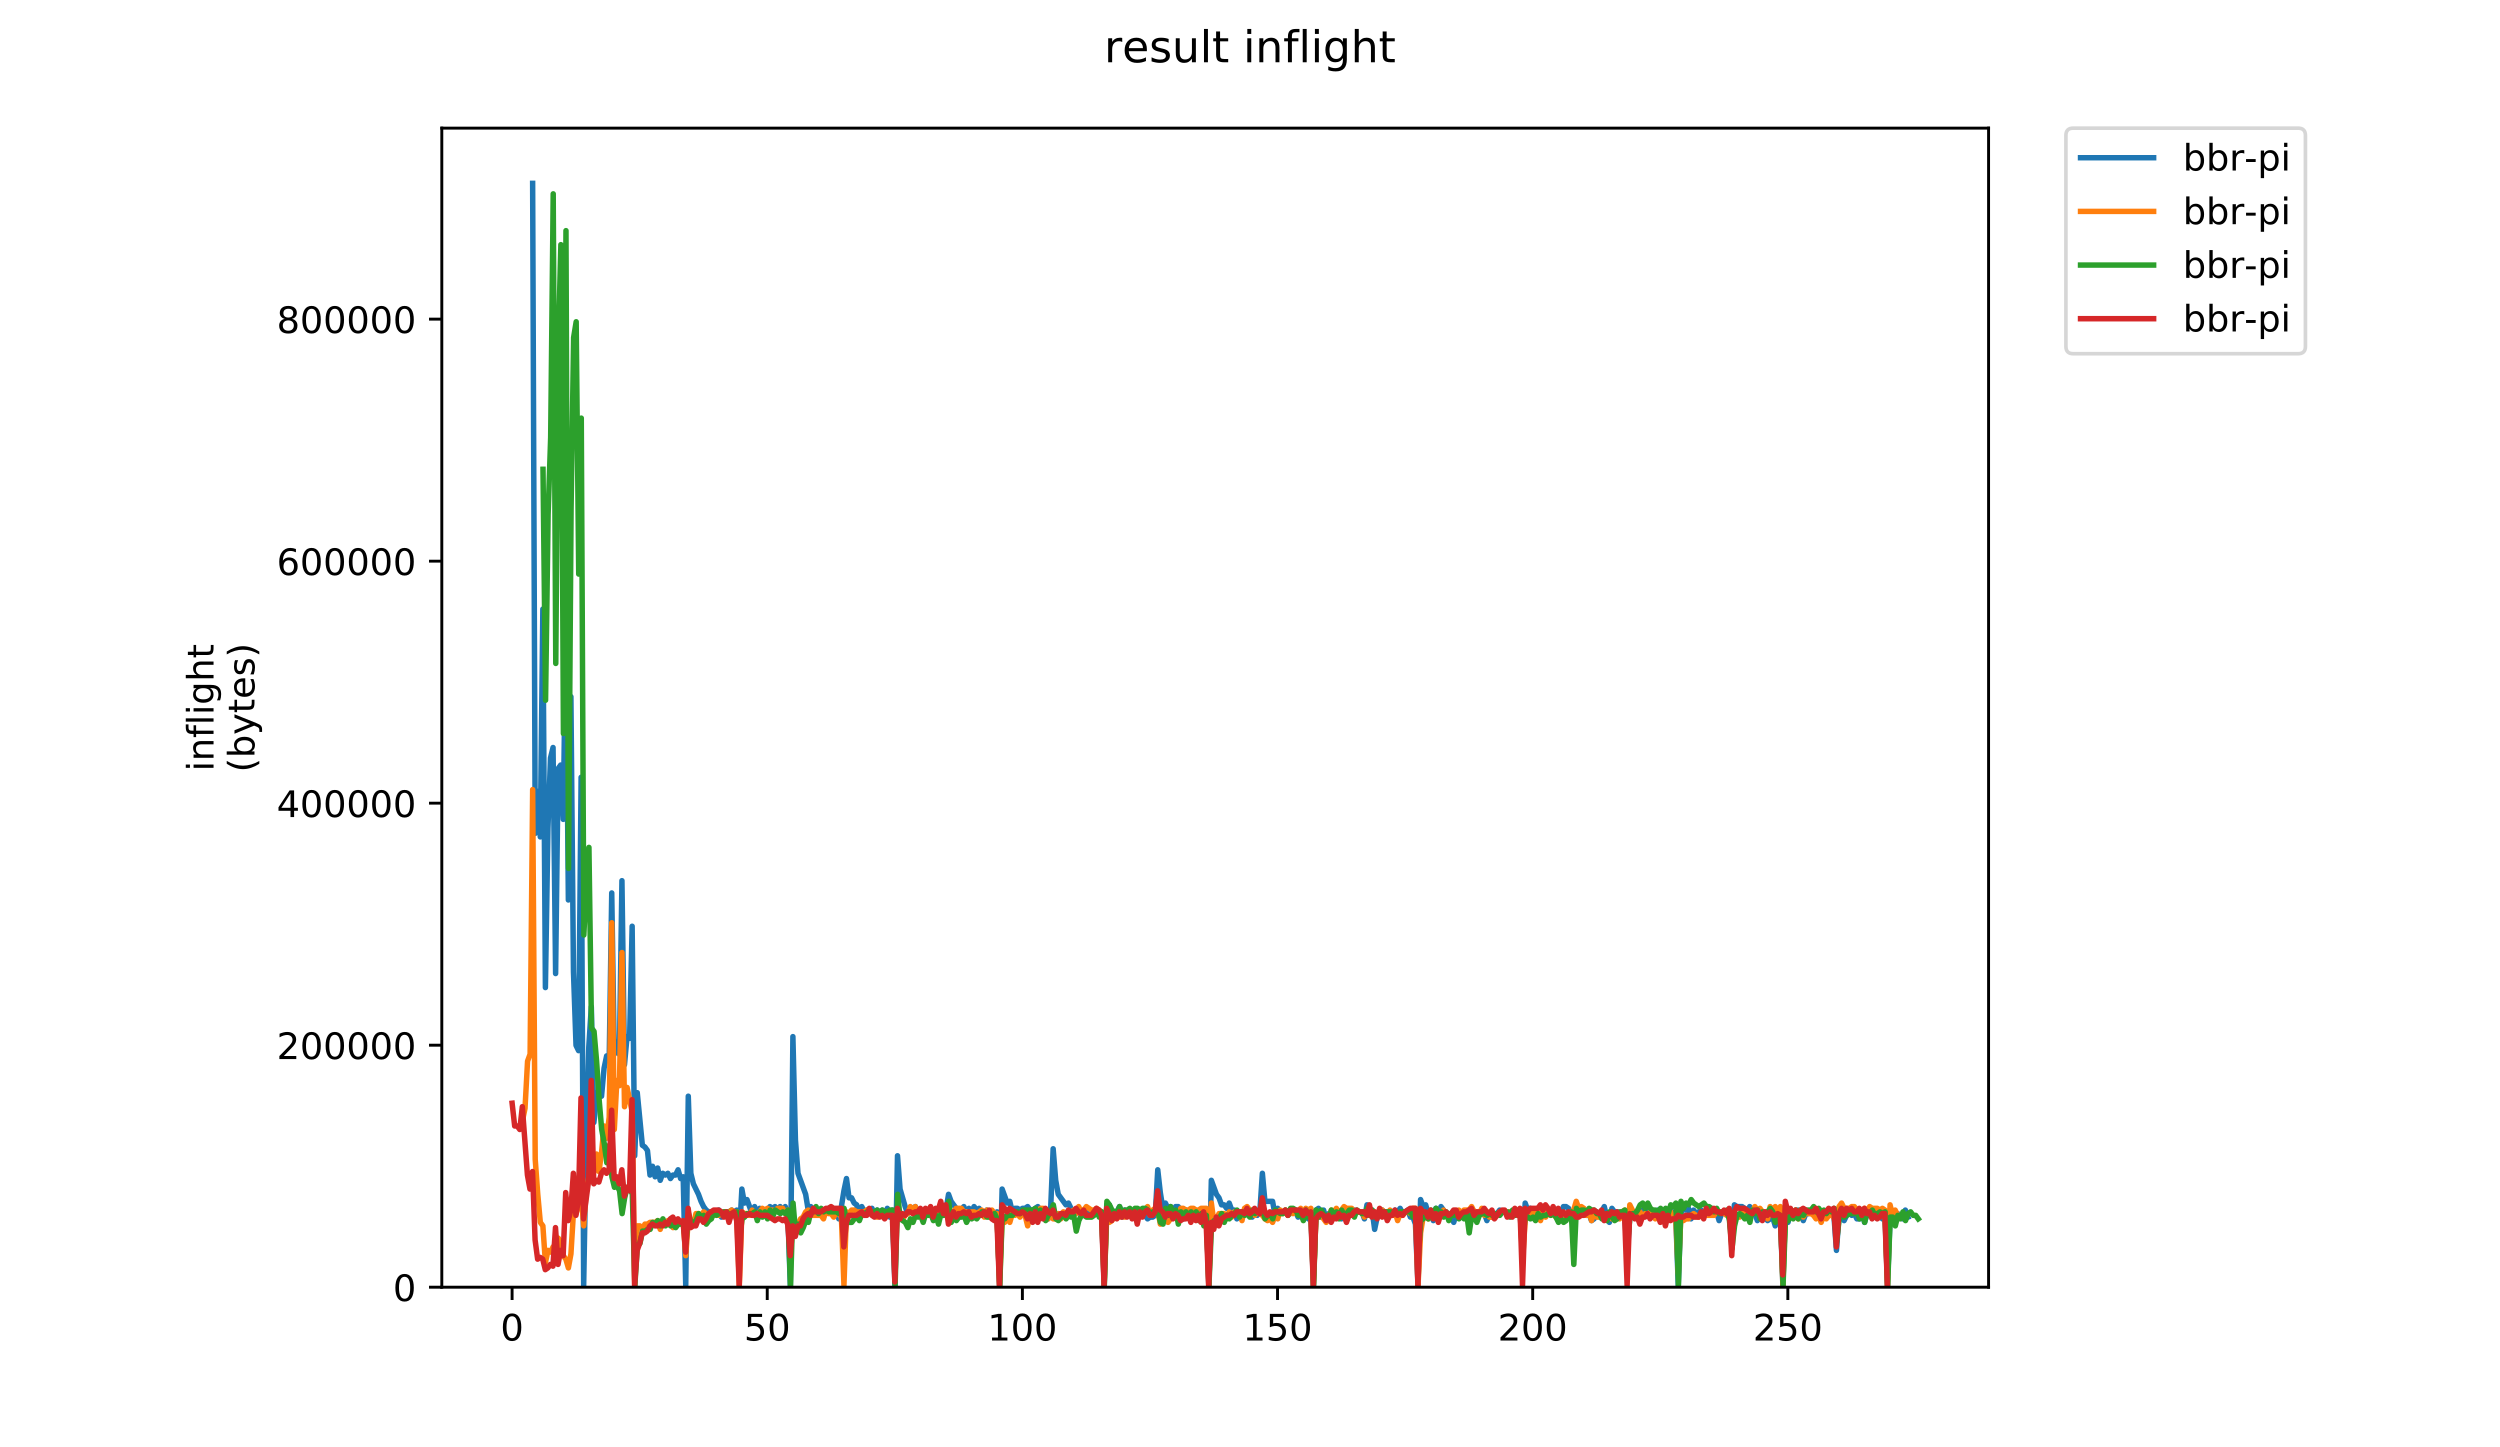 <?xml version="1.0" encoding="utf-8" standalone="no"?>
<!DOCTYPE svg PUBLIC "-//W3C//DTD SVG 1.1//EN"
  "http://www.w3.org/Graphics/SVG/1.1/DTD/svg11.dtd">
<!-- Created with matplotlib (https://matplotlib.org/) -->
<svg height="396pt" version="1.1" viewBox="0 0 684 396" width="684pt" xmlns="http://www.w3.org/2000/svg" xmlns:xlink="http://www.w3.org/1999/xlink">
 <defs>
  <style type="text/css">
*{stroke-linecap:butt;stroke-linejoin:round;}
  </style>
 </defs>
 <g id="figure_1">
  <g id="patch_1">
   <path d="M 0 396 
L 684 396 
L 684 0 
L 0 0 
z
" style="fill:#ffffff;"/>
  </g>
  <g id="axes_1">
   <g id="patch_2">
    <path d="M 120.879 352.174 
L 544.074 352.174 
L 544.074 35.062 
L 120.879 35.062 
z
" style="fill:#ffffff;"/>
   </g>
   <g id="matplotlib.axis_1">
    <g id="xtick_1">
     <g id="line2d_1">
      <defs>
       <path d="M 0 0 
L 0 3.5 
" id="mf3f32c0491" style="stroke:#000000;stroke-width:0.8;"/>
      </defs>
      <g>
       <use style="stroke:#000000;stroke-width:0.8;" x="140.108" xlink:href="#mf3f32c0491" y="352.174"/>
      </g>
     </g>
     <g id="text_1">
      <!-- 0 -->
      <defs>
       <path d="M 31.781 66.406 
Q 24.172 66.406 20.328 58.906 
Q 16.5 51.422 16.5 36.375 
Q 16.5 21.391 20.328 13.891 
Q 24.172 6.391 31.781 6.391 
Q 39.453 6.391 43.281 13.891 
Q 47.125 21.391 47.125 36.375 
Q 47.125 51.422 43.281 58.906 
Q 39.453 66.406 31.781 66.406 
z
M 31.781 74.219 
Q 44.047 74.219 50.516 64.516 
Q 56.984 54.828 56.984 36.375 
Q 56.984 17.969 50.516 8.266 
Q 44.047 -1.422 31.781 -1.422 
Q 19.531 -1.422 13.062 8.266 
Q 6.594 17.969 6.594 36.375 
Q 6.594 54.828 13.062 64.516 
Q 19.531 74.219 31.781 74.219 
z
" id="DejaVuSans-48"/>
      </defs>
      <g transform="translate(136.927 366.773)scale(0.1 -0.1)">
       <use xlink:href="#DejaVuSans-48"/>
      </g>
     </g>
    </g>
    <g id="xtick_2">
     <g id="line2d_2">
      <g>
       <use style="stroke:#000000;stroke-width:0.8;" x="209.917" xlink:href="#mf3f32c0491" y="352.174"/>
      </g>
     </g>
     <g id="text_2">
      <!-- 50 -->
      <defs>
       <path d="M 10.797 72.906 
L 49.516 72.906 
L 49.516 64.594 
L 19.828 64.594 
L 19.828 46.734 
Q 21.969 47.469 24.109 47.828 
Q 26.266 48.188 28.422 48.188 
Q 40.625 48.188 47.75 41.5 
Q 54.891 34.812 54.891 23.391 
Q 54.891 11.625 47.562 5.094 
Q 40.234 -1.422 26.906 -1.422 
Q 22.312 -1.422 17.547 -0.641 
Q 12.797 0.141 7.719 1.703 
L 7.719 11.625 
Q 12.109 9.234 16.797 8.062 
Q 21.484 6.891 26.703 6.891 
Q 35.156 6.891 40.078 11.328 
Q 45.016 15.766 45.016 23.391 
Q 45.016 31 40.078 35.438 
Q 35.156 39.891 26.703 39.891 
Q 22.75 39.891 18.812 39.016 
Q 14.891 38.141 10.797 36.281 
z
" id="DejaVuSans-53"/>
      </defs>
      <g transform="translate(203.554 366.773)scale(0.1 -0.1)">
       <use xlink:href="#DejaVuSans-53"/>
       <use x="63.623" xlink:href="#DejaVuSans-48"/>
      </g>
     </g>
    </g>
    <g id="xtick_3">
     <g id="line2d_3">
      <g>
       <use style="stroke:#000000;stroke-width:0.8;" x="279.726" xlink:href="#mf3f32c0491" y="352.174"/>
      </g>
     </g>
     <g id="text_3">
      <!-- 100 -->
      <defs>
       <path d="M 12.406 8.297 
L 28.516 8.297 
L 28.516 63.922 
L 10.984 60.406 
L 10.984 69.391 
L 28.422 72.906 
L 38.281 72.906 
L 38.281 8.297 
L 54.391 8.297 
L 54.391 0 
L 12.406 0 
z
" id="DejaVuSans-49"/>
      </defs>
      <g transform="translate(270.182 366.773)scale(0.1 -0.1)">
       <use xlink:href="#DejaVuSans-49"/>
       <use x="63.623" xlink:href="#DejaVuSans-48"/>
       <use x="127.246" xlink:href="#DejaVuSans-48"/>
      </g>
     </g>
    </g>
    <g id="xtick_4">
     <g id="line2d_4">
      <g>
       <use style="stroke:#000000;stroke-width:0.8;" x="349.535" xlink:href="#mf3f32c0491" y="352.174"/>
      </g>
     </g>
     <g id="text_4">
      <!-- 150 -->
      <g transform="translate(339.991 366.773)scale(0.1 -0.1)">
       <use xlink:href="#DejaVuSans-49"/>
       <use x="63.623" xlink:href="#DejaVuSans-53"/>
       <use x="127.246" xlink:href="#DejaVuSans-48"/>
      </g>
     </g>
    </g>
    <g id="xtick_5">
     <g id="line2d_5">
      <g>
       <use style="stroke:#000000;stroke-width:0.8;" x="419.344" xlink:href="#mf3f32c0491" y="352.174"/>
      </g>
     </g>
     <g id="text_5">
      <!-- 200 -->
      <defs>
       <path d="M 19.188 8.297 
L 53.609 8.297 
L 53.609 0 
L 7.328 0 
L 7.328 8.297 
Q 12.938 14.109 22.625 23.891 
Q 32.328 33.688 34.812 36.531 
Q 39.547 41.844 41.422 45.531 
Q 43.312 49.219 43.312 52.781 
Q 43.312 58.594 39.234 62.25 
Q 35.156 65.922 28.609 65.922 
Q 23.969 65.922 18.812 64.312 
Q 13.672 62.703 7.812 59.422 
L 7.812 69.391 
Q 13.766 71.781 18.938 73 
Q 24.125 74.219 28.422 74.219 
Q 39.75 74.219 46.484 68.547 
Q 53.219 62.891 53.219 53.422 
Q 53.219 48.922 51.531 44.891 
Q 49.859 40.875 45.406 35.406 
Q 44.188 33.984 37.641 27.219 
Q 31.109 20.453 19.188 8.297 
z
" id="DejaVuSans-50"/>
      </defs>
      <g transform="translate(409.8 366.773)scale(0.1 -0.1)">
       <use xlink:href="#DejaVuSans-50"/>
       <use x="63.623" xlink:href="#DejaVuSans-48"/>
       <use x="127.246" xlink:href="#DejaVuSans-48"/>
      </g>
     </g>
    </g>
    <g id="xtick_6">
     <g id="line2d_6">
      <g>
       <use style="stroke:#000000;stroke-width:0.8;" x="489.153" xlink:href="#mf3f32c0491" y="352.174"/>
      </g>
     </g>
     <g id="text_6">
      <!-- 250 -->
      <g transform="translate(479.609 366.773)scale(0.1 -0.1)">
       <use xlink:href="#DejaVuSans-50"/>
       <use x="63.623" xlink:href="#DejaVuSans-53"/>
       <use x="127.246" xlink:href="#DejaVuSans-48"/>
      </g>
     </g>
    </g>
   </g>
   <g id="matplotlib.axis_2">
    <g id="ytick_1">
     <g id="line2d_7">
      <defs>
       <path d="M 0 0 
L -3.5 0 
" id="m36289f5f25" style="stroke:#000000;stroke-width:0.8;"/>
      </defs>
      <g>
       <use style="stroke:#000000;stroke-width:0.8;" x="120.879" xlink:href="#m36289f5f25" y="352.174"/>
      </g>
     </g>
     <g id="text_7">
      <!-- 0 -->
      <g transform="translate(107.516 355.973)scale(0.1 -0.1)">
       <use xlink:href="#DejaVuSans-48"/>
      </g>
     </g>
    </g>
    <g id="ytick_2">
     <g id="line2d_8">
      <g>
       <use style="stroke:#000000;stroke-width:0.8;" x="120.879" xlink:href="#m36289f5f25" y="285.961"/>
      </g>
     </g>
     <g id="text_8">
      <!-- 200000 -->
      <g transform="translate(75.704 289.76)scale(0.1 -0.1)">
       <use xlink:href="#DejaVuSans-50"/>
       <use x="63.623" xlink:href="#DejaVuSans-48"/>
       <use x="127.246" xlink:href="#DejaVuSans-48"/>
       <use x="190.869" xlink:href="#DejaVuSans-48"/>
       <use x="254.492" xlink:href="#DejaVuSans-48"/>
       <use x="318.115" xlink:href="#DejaVuSans-48"/>
      </g>
     </g>
    </g>
    <g id="ytick_3">
     <g id="line2d_9">
      <g>
       <use style="stroke:#000000;stroke-width:0.8;" x="120.879" xlink:href="#m36289f5f25" y="219.748"/>
      </g>
     </g>
     <g id="text_9">
      <!-- 400000 -->
      <defs>
       <path d="M 37.797 64.312 
L 12.891 25.391 
L 37.797 25.391 
z
M 35.203 72.906 
L 47.609 72.906 
L 47.609 25.391 
L 58.016 25.391 
L 58.016 17.188 
L 47.609 17.188 
L 47.609 0 
L 37.797 0 
L 37.797 17.188 
L 4.891 17.188 
L 4.891 26.703 
z
" id="DejaVuSans-52"/>
      </defs>
      <g transform="translate(75.704 223.547)scale(0.1 -0.1)">
       <use xlink:href="#DejaVuSans-52"/>
       <use x="63.623" xlink:href="#DejaVuSans-48"/>
       <use x="127.246" xlink:href="#DejaVuSans-48"/>
       <use x="190.869" xlink:href="#DejaVuSans-48"/>
       <use x="254.492" xlink:href="#DejaVuSans-48"/>
       <use x="318.115" xlink:href="#DejaVuSans-48"/>
      </g>
     </g>
    </g>
    <g id="ytick_4">
     <g id="line2d_10">
      <g>
       <use style="stroke:#000000;stroke-width:0.8;" x="120.879" xlink:href="#m36289f5f25" y="153.535"/>
      </g>
     </g>
     <g id="text_10">
      <!-- 600000 -->
      <defs>
       <path d="M 33.016 40.375 
Q 26.375 40.375 22.484 35.828 
Q 18.609 31.297 18.609 23.391 
Q 18.609 15.531 22.484 10.953 
Q 26.375 6.391 33.016 6.391 
Q 39.656 6.391 43.531 10.953 
Q 47.406 15.531 47.406 23.391 
Q 47.406 31.297 43.531 35.828 
Q 39.656 40.375 33.016 40.375 
z
M 52.594 71.297 
L 52.594 62.312 
Q 48.875 64.062 45.094 64.984 
Q 41.312 65.922 37.594 65.922 
Q 27.828 65.922 22.672 59.328 
Q 17.531 52.734 16.797 39.406 
Q 19.672 43.656 24.016 45.922 
Q 28.375 48.188 33.594 48.188 
Q 44.578 48.188 50.953 41.516 
Q 57.328 34.859 57.328 23.391 
Q 57.328 12.156 50.688 5.359 
Q 44.047 -1.422 33.016 -1.422 
Q 20.359 -1.422 13.672 8.266 
Q 6.984 17.969 6.984 36.375 
Q 6.984 53.656 15.188 63.938 
Q 23.391 74.219 37.203 74.219 
Q 40.922 74.219 44.703 73.484 
Q 48.484 72.75 52.594 71.297 
z
" id="DejaVuSans-54"/>
      </defs>
      <g transform="translate(75.704 157.334)scale(0.1 -0.1)">
       <use xlink:href="#DejaVuSans-54"/>
       <use x="63.623" xlink:href="#DejaVuSans-48"/>
       <use x="127.246" xlink:href="#DejaVuSans-48"/>
       <use x="190.869" xlink:href="#DejaVuSans-48"/>
       <use x="254.492" xlink:href="#DejaVuSans-48"/>
       <use x="318.115" xlink:href="#DejaVuSans-48"/>
      </g>
     </g>
    </g>
    <g id="ytick_5">
     <g id="line2d_11">
      <g>
       <use style="stroke:#000000;stroke-width:0.8;" x="120.879" xlink:href="#m36289f5f25" y="87.322"/>
      </g>
     </g>
     <g id="text_11">
      <!-- 800000 -->
      <defs>
       <path d="M 31.781 34.625 
Q 24.75 34.625 20.719 30.859 
Q 16.703 27.094 16.703 20.516 
Q 16.703 13.922 20.719 10.156 
Q 24.75 6.391 31.781 6.391 
Q 38.812 6.391 42.859 10.172 
Q 46.922 13.969 46.922 20.516 
Q 46.922 27.094 42.891 30.859 
Q 38.875 34.625 31.781 34.625 
z
M 21.922 38.812 
Q 15.578 40.375 12.031 44.719 
Q 8.5 49.078 8.5 55.328 
Q 8.5 64.062 14.719 69.141 
Q 20.953 74.219 31.781 74.219 
Q 42.672 74.219 48.875 69.141 
Q 55.078 64.062 55.078 55.328 
Q 55.078 49.078 51.531 44.719 
Q 48 40.375 41.703 38.812 
Q 48.828 37.156 52.797 32.312 
Q 56.781 27.484 56.781 20.516 
Q 56.781 9.906 50.312 4.234 
Q 43.844 -1.422 31.781 -1.422 
Q 19.734 -1.422 13.25 4.234 
Q 6.781 9.906 6.781 20.516 
Q 6.781 27.484 10.781 32.312 
Q 14.797 37.156 21.922 38.812 
z
M 18.312 54.391 
Q 18.312 48.734 21.844 45.562 
Q 25.391 42.391 31.781 42.391 
Q 38.141 42.391 41.719 45.562 
Q 45.312 48.734 45.312 54.391 
Q 45.312 60.062 41.719 63.234 
Q 38.141 66.406 31.781 66.406 
Q 25.391 66.406 21.844 63.234 
Q 18.312 60.062 18.312 54.391 
z
" id="DejaVuSans-56"/>
      </defs>
      <g transform="translate(75.704 91.121)scale(0.1 -0.1)">
       <use xlink:href="#DejaVuSans-56"/>
       <use x="63.623" xlink:href="#DejaVuSans-48"/>
       <use x="127.246" xlink:href="#DejaVuSans-48"/>
       <use x="190.869" xlink:href="#DejaVuSans-48"/>
       <use x="254.492" xlink:href="#DejaVuSans-48"/>
       <use x="318.115" xlink:href="#DejaVuSans-48"/>
      </g>
     </g>
    </g>
    <g id="text_12">
     <!-- inflight -->
     <defs>
      <path d="M 9.422 54.688 
L 18.406 54.688 
L 18.406 0 
L 9.422 0 
z
M 9.422 75.984 
L 18.406 75.984 
L 18.406 64.594 
L 9.422 64.594 
z
" id="DejaVuSans-105"/>
      <path d="M 54.891 33.016 
L 54.891 0 
L 45.906 0 
L 45.906 32.719 
Q 45.906 40.484 42.875 44.328 
Q 39.844 48.188 33.797 48.188 
Q 26.516 48.188 22.312 43.547 
Q 18.109 38.922 18.109 30.906 
L 18.109 0 
L 9.078 0 
L 9.078 54.688 
L 18.109 54.688 
L 18.109 46.188 
Q 21.344 51.125 25.703 53.562 
Q 30.078 56 35.797 56 
Q 45.219 56 50.047 50.172 
Q 54.891 44.344 54.891 33.016 
z
" id="DejaVuSans-110"/>
      <path d="M 37.109 75.984 
L 37.109 68.5 
L 28.516 68.5 
Q 23.688 68.5 21.797 66.547 
Q 19.922 64.594 19.922 59.516 
L 19.922 54.688 
L 34.719 54.688 
L 34.719 47.703 
L 19.922 47.703 
L 19.922 0 
L 10.891 0 
L 10.891 47.703 
L 2.297 47.703 
L 2.297 54.688 
L 10.891 54.688 
L 10.891 58.5 
Q 10.891 67.625 15.141 71.797 
Q 19.391 75.984 28.609 75.984 
z
" id="DejaVuSans-102"/>
      <path d="M 9.422 75.984 
L 18.406 75.984 
L 18.406 0 
L 9.422 0 
z
" id="DejaVuSans-108"/>
      <path d="M 45.406 27.984 
Q 45.406 37.75 41.375 43.109 
Q 37.359 48.484 30.078 48.484 
Q 22.859 48.484 18.828 43.109 
Q 14.797 37.75 14.797 27.984 
Q 14.797 18.266 18.828 12.891 
Q 22.859 7.516 30.078 7.516 
Q 37.359 7.516 41.375 12.891 
Q 45.406 18.266 45.406 27.984 
z
M 54.391 6.781 
Q 54.391 -7.172 48.188 -13.984 
Q 42 -20.797 29.203 -20.797 
Q 24.469 -20.797 20.266 -20.094 
Q 16.062 -19.391 12.109 -17.922 
L 12.109 -9.188 
Q 16.062 -11.328 19.922 -12.344 
Q 23.781 -13.375 27.781 -13.375 
Q 36.625 -13.375 41.016 -8.766 
Q 45.406 -4.156 45.406 5.172 
L 45.406 9.625 
Q 42.625 4.781 38.281 2.391 
Q 33.938 0 27.875 0 
Q 17.828 0 11.672 7.656 
Q 5.516 15.328 5.516 27.984 
Q 5.516 40.672 11.672 48.328 
Q 17.828 56 27.875 56 
Q 33.938 56 38.281 53.609 
Q 42.625 51.219 45.406 46.391 
L 45.406 54.688 
L 54.391 54.688 
z
" id="DejaVuSans-103"/>
      <path d="M 54.891 33.016 
L 54.891 0 
L 45.906 0 
L 45.906 32.719 
Q 45.906 40.484 42.875 44.328 
Q 39.844 48.188 33.797 48.188 
Q 26.516 48.188 22.312 43.547 
Q 18.109 38.922 18.109 30.906 
L 18.109 0 
L 9.078 0 
L 9.078 75.984 
L 18.109 75.984 
L 18.109 46.188 
Q 21.344 51.125 25.703 53.562 
Q 30.078 56 35.797 56 
Q 45.219 56 50.047 50.172 
Q 54.891 44.344 54.891 33.016 
z
" id="DejaVuSans-104"/>
      <path d="M 18.312 70.219 
L 18.312 54.688 
L 36.812 54.688 
L 36.812 47.703 
L 18.312 47.703 
L 18.312 18.016 
Q 18.312 11.328 20.141 9.422 
Q 21.969 7.516 27.594 7.516 
L 36.812 7.516 
L 36.812 0 
L 27.594 0 
Q 17.188 0 13.234 3.875 
Q 9.281 7.766 9.281 18.016 
L 9.281 47.703 
L 2.688 47.703 
L 2.688 54.688 
L 9.281 54.688 
L 9.281 70.219 
z
" id="DejaVuSans-116"/>
     </defs>
     <g transform="translate(58.426 211.018)rotate(-90)scale(0.1 -0.1)">
      <use xlink:href="#DejaVuSans-105"/>
      <use x="27.783" xlink:href="#DejaVuSans-110"/>
      <use x="91.162" xlink:href="#DejaVuSans-102"/>
      <use x="126.367" xlink:href="#DejaVuSans-108"/>
      <use x="154.15" xlink:href="#DejaVuSans-105"/>
      <use x="181.934" xlink:href="#DejaVuSans-103"/>
      <use x="245.41" xlink:href="#DejaVuSans-104"/>
      <use x="308.789" xlink:href="#DejaVuSans-116"/>
     </g>
     <!-- (bytes) -->
     <defs>
      <path d="M 31 75.875 
Q 24.469 64.656 21.281 53.656 
Q 18.109 42.672 18.109 31.391 
Q 18.109 20.125 21.312 9.062 
Q 24.516 -2 31 -13.188 
L 23.188 -13.188 
Q 15.875 -1.703 12.234 9.375 
Q 8.594 20.453 8.594 31.391 
Q 8.594 42.281 12.203 53.312 
Q 15.828 64.359 23.188 75.875 
z
" id="DejaVuSans-40"/>
      <path d="M 48.688 27.297 
Q 48.688 37.203 44.609 42.844 
Q 40.531 48.484 33.406 48.484 
Q 26.266 48.484 22.188 42.844 
Q 18.109 37.203 18.109 27.297 
Q 18.109 17.391 22.188 11.75 
Q 26.266 6.109 33.406 6.109 
Q 40.531 6.109 44.609 11.75 
Q 48.688 17.391 48.688 27.297 
z
M 18.109 46.391 
Q 20.953 51.266 25.266 53.625 
Q 29.594 56 35.594 56 
Q 45.562 56 51.781 48.094 
Q 58.016 40.188 58.016 27.297 
Q 58.016 14.406 51.781 6.484 
Q 45.562 -1.422 35.594 -1.422 
Q 29.594 -1.422 25.266 0.953 
Q 20.953 3.328 18.109 8.203 
L 18.109 0 
L 9.078 0 
L 9.078 75.984 
L 18.109 75.984 
z
" id="DejaVuSans-98"/>
      <path d="M 32.172 -5.078 
Q 28.375 -14.844 24.75 -17.812 
Q 21.141 -20.797 15.094 -20.797 
L 7.906 -20.797 
L 7.906 -13.281 
L 13.188 -13.281 
Q 16.891 -13.281 18.938 -11.516 
Q 21 -9.766 23.484 -3.219 
L 25.094 0.875 
L 2.984 54.688 
L 12.5 54.688 
L 29.594 11.922 
L 46.688 54.688 
L 56.203 54.688 
z
" id="DejaVuSans-121"/>
      <path d="M 56.203 29.594 
L 56.203 25.203 
L 14.891 25.203 
Q 15.484 15.922 20.484 11.062 
Q 25.484 6.203 34.422 6.203 
Q 39.594 6.203 44.453 7.469 
Q 49.312 8.734 54.109 11.281 
L 54.109 2.781 
Q 49.266 0.734 44.188 -0.344 
Q 39.109 -1.422 33.891 -1.422 
Q 20.797 -1.422 13.156 6.188 
Q 5.516 13.812 5.516 26.812 
Q 5.516 40.234 12.766 48.109 
Q 20.016 56 32.328 56 
Q 43.359 56 49.781 48.891 
Q 56.203 41.797 56.203 29.594 
z
M 47.219 32.234 
Q 47.125 39.594 43.094 43.984 
Q 39.062 48.391 32.422 48.391 
Q 24.906 48.391 20.391 44.141 
Q 15.875 39.891 15.188 32.172 
z
" id="DejaVuSans-101"/>
      <path d="M 44.281 53.078 
L 44.281 44.578 
Q 40.484 46.531 36.375 47.5 
Q 32.281 48.484 27.875 48.484 
Q 21.188 48.484 17.844 46.438 
Q 14.5 44.391 14.5 40.281 
Q 14.5 37.156 16.891 35.375 
Q 19.281 33.594 26.516 31.984 
L 29.594 31.297 
Q 39.156 29.25 43.188 25.516 
Q 47.219 21.781 47.219 15.094 
Q 47.219 7.469 41.188 3.016 
Q 35.156 -1.422 24.609 -1.422 
Q 20.219 -1.422 15.453 -0.562 
Q 10.688 0.297 5.422 2 
L 5.422 11.281 
Q 10.406 8.688 15.234 7.391 
Q 20.062 6.109 24.812 6.109 
Q 31.156 6.109 34.562 8.281 
Q 37.984 10.453 37.984 14.406 
Q 37.984 18.062 35.516 20.016 
Q 33.062 21.969 24.703 23.781 
L 21.578 24.516 
Q 13.234 26.266 9.516 29.906 
Q 5.812 33.547 5.812 39.891 
Q 5.812 47.609 11.281 51.797 
Q 16.75 56 26.812 56 
Q 31.781 56 36.172 55.266 
Q 40.578 54.547 44.281 53.078 
z
" id="DejaVuSans-115"/>
      <path d="M 8.016 75.875 
L 15.828 75.875 
Q 23.141 64.359 26.781 53.312 
Q 30.422 42.281 30.422 31.391 
Q 30.422 20.453 26.781 9.375 
Q 23.141 -1.703 15.828 -13.188 
L 8.016 -13.188 
Q 14.5 -2 17.703 9.062 
Q 20.906 20.125 20.906 31.391 
Q 20.906 42.672 17.703 53.656 
Q 14.5 64.656 8.016 75.875 
z
" id="DejaVuSans-41"/>
     </defs>
     <g transform="translate(69.624 211.295)rotate(-90)scale(0.1 -0.1)">
      <use xlink:href="#DejaVuSans-40"/>
      <use x="39.014" xlink:href="#DejaVuSans-98"/>
      <use x="102.49" xlink:href="#DejaVuSans-121"/>
      <use x="161.67" xlink:href="#DejaVuSans-116"/>
      <use x="200.879" xlink:href="#DejaVuSans-101"/>
      <use x="262.402" xlink:href="#DejaVuSans-115"/>
      <use x="314.502" xlink:href="#DejaVuSans-41"/>
     </g>
    </g>
   </g>
   <g id="line2d_12">
    <path clip-path="url(#pa71c0399bb)" d="M 145.73 50.163 
L 146.428 228.014 
L 147.126 216.509 
L 147.824 228.973 
L 148.523 166.653 
L 149.221 270.2 
L 149.919 226.576 
L 150.617 207.401 
L 151.315 204.524 
L 152.013 266.365 
L 152.711 210.277 
L 153.409 209.318 
L 154.107 224.179 
L 154.805 170.009 
L 155.503 246.231 
L 156.202 190.622 
L 156.9 265.885 
L 157.598 286.019 
L 158.296 287.457 
L 158.994 212.674 
L 159.692 351.695 
L 160.39 312.385 
L 161.088 286.499 
L 161.786 275.473 
L 162.484 307.112 
L 163.182 300.88 
L 163.881 298.004 
L 164.579 299.921 
L 165.277 292.251 
L 165.975 288.896 
L 166.673 289.854 
L 167.371 244.313 
L 168.069 288.416 
L 168.767 285.061 
L 169.465 288.416 
L 170.163 240.957 
L 170.861 291.293 
L 171.56 283.622 
L 172.258 284.102 
L 172.956 253.421 
L 173.654 316.22 
L 174.352 298.963 
L 175.748 313.344 
L 176.446 313.824 
L 177.144 314.782 
L 177.842 321.494 
L 178.54 319.097 
L 179.239 321.973 
L 179.937 319.576 
L 180.635 322.932 
L 181.333 321.014 
L 182.031 321.494 
L 182.729 321.014 
L 183.427 322.452 
L 184.125 321.494 
L 184.823 321.494 
L 185.521 320.056 
L 186.219 322.452 
L 186.917 321.973 
L 187.616 351.695 
L 188.314 299.921 
L 189.012 321.014 
L 189.71 323.891 
L 191.106 326.767 
L 191.804 328.684 
L 192.502 330.123 
L 193.2 331.081 
L 193.898 331.561 
L 194.596 331.561 
L 195.295 332.04 
L 195.993 332.04 
L 196.691 331.081 
L 197.389 332.999 
L 198.087 331.561 
L 198.785 332.519 
L 199.483 331.561 
L 200.181 331.081 
L 200.879 331.561 
L 201.577 331.081 
L 202.275 338.272 
L 202.974 325.329 
L 203.672 329.164 
L 204.37 328.205 
L 205.766 332.04 
L 206.464 330.123 
L 207.162 332.04 
L 207.86 330.602 
L 208.558 331.561 
L 209.256 331.081 
L 209.954 331.561 
L 210.653 330.123 
L 211.351 330.602 
L 212.049 330.123 
L 212.747 331.081 
L 213.445 330.123 
L 214.143 331.561 
L 214.841 330.123 
L 215.539 332.04 
L 216.237 351.695 
L 216.935 283.622 
L 217.633 311.906 
L 218.332 321.014 
L 220.426 326.767 
L 221.124 331.081 
L 221.822 330.123 
L 222.52 331.081 
L 223.218 330.602 
L 223.916 331.561 
L 224.614 331.561 
L 225.312 332.04 
L 226.011 331.561 
L 226.709 330.602 
L 228.105 332.519 
L 228.803 331.561 
L 229.501 333.478 
L 230.199 330.123 
L 230.897 325.808 
L 231.595 322.452 
L 232.293 327.726 
L 232.991 327.726 
L 233.69 329.164 
L 234.388 329.643 
L 235.086 332.519 
L 235.784 330.123 
L 236.482 331.561 
L 237.18 331.081 
L 237.878 331.561 
L 238.576 330.602 
L 239.274 332.519 
L 239.972 331.081 
L 240.67 331.561 
L 241.369 331.081 
L 242.067 332.999 
L 242.765 330.602 
L 243.463 332.999 
L 244.161 331.081 
L 244.859 351.695 
L 245.557 316.22 
L 246.255 325.329 
L 247.651 330.123 
L 248.349 332.04 
L 249.048 330.602 
L 249.746 330.602 
L 250.444 330.123 
L 251.142 332.04 
L 251.84 331.561 
L 253.934 331.561 
L 254.632 331.081 
L 255.33 332.04 
L 256.028 332.04 
L 256.726 331.561 
L 257.425 332.519 
L 258.123 332.519 
L 258.821 331.081 
L 259.519 326.767 
L 260.217 328.684 
L 261.613 330.602 
L 262.311 332.04 
L 263.707 330.123 
L 264.405 332.04 
L 265.104 330.602 
L 265.802 332.04 
L 266.5 330.123 
L 267.198 331.081 
L 267.896 330.602 
L 268.594 332.04 
L 269.292 332.04 
L 269.99 331.081 
L 270.688 332.519 
L 271.386 332.999 
L 272.084 332.999 
L 272.783 331.561 
L 273.481 351.695 
L 274.179 325.329 
L 275.575 329.164 
L 276.273 328.684 
L 276.971 331.561 
L 277.669 330.602 
L 278.367 330.602 
L 279.065 331.081 
L 279.763 330.602 
L 280.462 330.602 
L 281.16 330.123 
L 281.858 331.081 
L 282.556 331.081 
L 283.952 330.123 
L 284.65 331.561 
L 285.348 332.519 
L 286.046 331.561 
L 286.744 333.478 
L 287.442 331.081 
L 288.141 314.303 
L 288.839 322.932 
L 289.537 326.767 
L 291.631 329.643 
L 292.329 329.164 
L 293.027 330.602 
L 293.725 332.519 
L 294.423 331.561 
L 295.121 331.081 
L 295.82 331.561 
L 296.518 331.561 
L 297.216 331.081 
L 297.914 331.081 
L 298.612 332.04 
L 299.31 331.561 
L 300.008 331.561 
L 300.706 331.081 
L 301.404 332.04 
L 302.102 351.695 
L 302.8 329.643 
L 303.499 329.643 
L 304.197 332.04 
L 304.895 331.561 
L 305.593 331.561 
L 306.291 330.123 
L 306.989 332.999 
L 307.687 331.081 
L 308.385 332.04 
L 309.083 331.081 
L 309.781 332.04 
L 310.479 331.561 
L 311.178 333.478 
L 311.876 332.519 
L 313.272 332.519 
L 313.97 333.478 
L 314.668 332.999 
L 315.366 332.999 
L 316.064 332.519 
L 316.762 320.056 
L 317.46 326.288 
L 318.158 330.602 
L 318.857 329.164 
L 319.555 330.602 
L 320.253 330.123 
L 320.951 332.04 
L 321.649 330.123 
L 322.347 330.123 
L 323.045 331.081 
L 323.743 333.478 
L 324.441 331.081 
L 325.139 332.999 
L 325.837 331.561 
L 326.536 331.081 
L 327.234 332.04 
L 327.932 331.561 
L 328.63 331.561 
L 329.328 333.478 
L 330.026 331.081 
L 330.724 351.695 
L 331.422 322.932 
L 332.818 326.767 
L 333.516 327.726 
L 334.214 329.643 
L 334.913 329.643 
L 335.611 330.602 
L 336.309 329.164 
L 337.007 331.081 
L 337.705 331.081 
L 338.403 333.478 
L 339.101 331.561 
L 339.799 332.519 
L 340.497 331.081 
L 341.893 332.04 
L 342.592 332.999 
L 343.29 331.561 
L 343.988 332.519 
L 344.686 331.561 
L 345.384 321.014 
L 346.082 328.684 
L 348.176 328.684 
L 348.874 332.519 
L 349.572 330.602 
L 350.271 331.561 
L 351.667 331.561 
L 352.365 332.04 
L 353.063 332.04 
L 353.761 331.561 
L 354.459 331.561 
L 355.157 332.999 
L 355.855 331.081 
L 356.553 332.999 
L 357.251 331.561 
L 357.95 333.478 
L 358.648 331.561 
L 359.346 351.695 
L 360.044 331.081 
L 360.742 330.602 
L 361.44 332.999 
L 362.138 331.081 
L 362.836 333.958 
L 363.534 332.04 
L 364.232 333.478 
L 364.93 331.561 
L 365.629 332.04 
L 366.327 332.04 
L 367.025 333.478 
L 367.723 331.561 
L 368.421 331.081 
L 369.119 331.561 
L 369.817 331.561 
L 370.515 331.081 
L 371.213 331.561 
L 372.609 331.561 
L 373.308 333.478 
L 374.006 329.643 
L 374.704 331.561 
L 375.402 331.081 
L 376.1 336.355 
L 376.798 332.999 
L 377.496 332.519 
L 378.194 331.081 
L 378.892 332.519 
L 379.59 331.561 
L 380.288 332.04 
L 380.987 332.04 
L 381.685 331.081 
L 382.383 331.561 
L 383.081 330.602 
L 383.779 332.04 
L 385.175 331.081 
L 385.873 332.999 
L 386.571 332.999 
L 387.269 334.916 
L 387.967 351.695 
L 388.666 328.205 
L 389.364 330.123 
L 390.062 329.643 
L 390.76 332.04 
L 391.458 332.04 
L 392.156 333.958 
L 392.854 330.602 
L 393.552 332.519 
L 394.25 330.123 
L 394.948 331.081 
L 395.646 332.519 
L 396.345 332.04 
L 397.043 332.519 
L 397.741 334.437 
L 398.439 332.04 
L 399.137 331.561 
L 399.835 331.561 
L 400.533 332.04 
L 401.231 332.04 
L 401.929 331.561 
L 402.627 330.602 
L 403.325 331.561 
L 404.023 333.478 
L 404.722 332.04 
L 405.42 331.081 
L 406.118 332.04 
L 406.816 333.958 
L 407.514 332.04 
L 408.212 332.999 
L 408.91 332.04 
L 409.608 332.04 
L 410.306 331.081 
L 411.004 331.561 
L 411.702 331.561 
L 412.401 332.04 
L 413.099 331.561 
L 413.797 332.04 
L 414.495 331.561 
L 415.891 331.561 
L 416.589 343.545 
L 417.287 329.164 
L 417.985 331.081 
L 418.683 330.602 
L 420.778 332.04 
L 421.476 331.081 
L 422.174 331.081 
L 422.872 331.561 
L 423.57 331.081 
L 424.966 332.04 
L 425.664 331.561 
L 426.362 332.04 
L 427.06 332.04 
L 427.759 330.123 
L 428.457 330.123 
L 429.155 330.602 
L 430.551 335.396 
L 431.249 330.602 
L 431.947 331.561 
L 432.645 332.04 
L 433.343 331.561 
L 434.041 332.519 
L 434.739 332.04 
L 435.438 333.958 
L 436.136 333.478 
L 436.834 331.561 
L 437.532 332.519 
L 438.23 331.561 
L 438.928 330.123 
L 439.626 332.999 
L 440.324 334.437 
L 441.022 330.602 
L 441.72 331.561 
L 442.418 331.561 
L 443.117 332.04 
L 443.815 331.561 
L 444.513 332.04 
L 445.211 343.545 
L 445.909 332.519 
L 446.607 331.561 
L 447.305 332.999 
L 448.003 331.561 
L 448.701 334.437 
L 449.399 331.081 
L 450.097 331.561 
L 450.796 331.561 
L 451.494 331.081 
L 452.192 331.561 
L 452.89 331.561 
L 453.588 331.081 
L 454.984 331.081 
L 455.682 334.437 
L 456.38 331.081 
L 457.078 331.081 
L 457.776 332.04 
L 458.475 332.519 
L 459.173 351.695 
L 459.871 332.04 
L 460.569 330.602 
L 461.267 331.081 
L 461.965 330.602 
L 462.663 333.478 
L 463.361 331.081 
L 464.059 332.04 
L 465.455 331.081 
L 466.154 332.04 
L 466.852 331.561 
L 467.55 331.561 
L 468.248 332.04 
L 468.946 332.04 
L 469.644 331.561 
L 470.342 333.958 
L 471.04 332.04 
L 471.738 331.561 
L 472.436 332.04 
L 473.134 332.04 
L 473.833 340.19 
L 474.531 329.643 
L 475.229 330.123 
L 476.625 330.123 
L 477.323 330.602 
L 478.021 331.561 
L 478.719 330.123 
L 480.115 332.04 
L 480.813 333.958 
L 481.511 331.561 
L 482.21 332.999 
L 482.908 332.999 
L 483.606 333.958 
L 485.002 332.999 
L 485.7 335.396 
L 486.398 333.478 
L 487.096 332.04 
L 487.794 351.695 
L 488.492 330.602 
L 489.19 334.437 
L 489.889 332.04 
L 490.587 332.999 
L 491.285 331.561 
L 491.983 331.081 
L 492.681 331.561 
L 493.379 333.958 
L 494.077 332.04 
L 494.775 332.04 
L 495.473 331.561 
L 496.869 331.561 
L 497.568 332.04 
L 498.266 332.04 
L 498.964 331.561 
L 499.662 332.519 
L 500.36 331.081 
L 501.058 332.519 
L 501.756 332.519 
L 502.454 342.107 
L 503.152 332.519 
L 503.85 332.04 
L 504.548 333.958 
L 505.247 332.519 
L 505.945 332.04 
L 506.643 332.519 
L 507.341 332.04 
L 508.039 333.478 
L 508.737 333.478 
L 509.435 331.081 
L 510.133 334.437 
L 510.831 332.04 
L 511.529 332.04 
L 512.227 331.561 
L 512.926 332.519 
L 513.624 331.561 
L 514.322 331.561 
L 515.02 333.478 
L 515.718 332.04 
L 516.416 351.695 
L 517.114 333.478 
L 517.812 333.958 
L 518.51 332.04 
L 519.208 332.04 
L 519.906 332.519 
L 520.605 333.478 
L 521.303 331.081 
L 522.001 332.999 
L 522.001 332.999 
" style="fill:none;stroke:#1f77b4;stroke-linecap:square;stroke-width:1.5;"/>
   </g>
   <g id="line2d_13">
    <path clip-path="url(#pa71c0399bb)" d="M 142.943 306.633 
L 143.641 303.277 
L 144.34 290.334 
L 145.038 288.416 
L 145.736 216.029 
L 146.434 317.179 
L 147.132 326.767 
L 147.83 334.437 
L 148.528 335.396 
L 149.226 345.463 
L 149.924 342.107 
L 150.622 342.587 
L 151.32 341.148 
L 152.019 343.545 
L 152.717 338.751 
L 153.415 339.71 
L 154.113 343.545 
L 154.811 344.504 
L 155.509 346.901 
L 156.207 343.066 
L 156.905 331.561 
L 157.603 332.04 
L 158.301 329.643 
L 158.999 326.767 
L 159.698 335.396 
L 160.396 325.808 
L 161.094 321.973 
L 161.792 322.932 
L 162.49 320.535 
L 163.188 315.741 
L 163.886 320.535 
L 164.584 315.262 
L 165.282 308.071 
L 165.98 311.427 
L 166.678 305.674 
L 167.377 252.463 
L 168.075 309.03 
L 168.773 295.607 
L 169.471 297.045 
L 170.169 260.612 
L 170.867 302.798 
L 171.565 297.525 
L 172.961 304.236 
L 173.659 351.695 
L 174.357 335.396 
L 175.056 335.396 
L 175.754 336.355 
L 176.452 334.916 
L 177.15 334.916 
L 177.848 334.437 
L 179.244 334.437 
L 179.942 333.958 
L 180.64 336.355 
L 181.338 333.958 
L 182.036 334.437 
L 182.735 333.958 
L 183.433 334.437 
L 184.131 335.875 
L 186.225 334.437 
L 186.923 334.437 
L 187.621 343.545 
L 188.319 333.478 
L 189.017 333.958 
L 189.715 334.916 
L 190.414 332.04 
L 191.112 332.04 
L 191.81 333.478 
L 192.508 331.561 
L 193.904 332.519 
L 194.602 331.561 
L 195.3 332.519 
L 195.998 332.04 
L 196.696 332.519 
L 198.093 331.561 
L 198.791 332.04 
L 200.187 331.081 
L 200.885 331.561 
L 201.583 331.561 
L 202.281 351.695 
L 202.979 331.561 
L 203.677 332.04 
L 204.375 332.04 
L 205.073 332.519 
L 205.772 331.081 
L 206.47 332.519 
L 207.866 331.561 
L 208.564 330.602 
L 209.262 331.081 
L 209.96 330.602 
L 210.658 331.081 
L 211.356 331.081 
L 212.054 331.561 
L 212.752 330.602 
L 214.149 330.602 
L 214.847 332.04 
L 215.545 331.081 
L 216.243 338.272 
L 216.941 335.875 
L 218.337 334.916 
L 219.035 333.478 
L 219.733 332.999 
L 220.431 331.561 
L 221.129 331.081 
L 221.828 332.04 
L 222.526 332.519 
L 224.62 332.519 
L 225.318 333.478 
L 226.016 331.081 
L 226.714 332.04 
L 227.412 332.04 
L 228.11 332.999 
L 228.808 331.561 
L 229.507 332.04 
L 230.205 332.999 
L 230.903 351.695 
L 231.601 331.561 
L 232.299 332.04 
L 232.997 331.081 
L 233.695 331.081 
L 234.393 331.561 
L 236.487 331.561 
L 237.186 331.081 
L 238.582 332.04 
L 239.28 331.561 
L 239.978 332.999 
L 240.676 331.561 
L 241.374 332.04 
L 242.072 331.561 
L 242.77 332.04 
L 243.468 331.561 
L 244.166 332.519 
L 244.865 340.669 
L 245.563 331.561 
L 246.261 332.999 
L 246.959 333.478 
L 247.657 332.519 
L 248.355 332.04 
L 249.053 330.123 
L 249.751 331.081 
L 250.449 330.123 
L 251.147 332.519 
L 251.845 331.081 
L 252.544 332.519 
L 253.242 332.519 
L 253.94 332.04 
L 254.638 332.04 
L 255.336 333.478 
L 256.034 332.04 
L 256.732 332.519 
L 257.43 331.081 
L 258.128 331.561 
L 258.826 330.602 
L 259.524 330.602 
L 260.223 331.561 
L 260.921 331.561 
L 261.619 330.602 
L 263.015 330.602 
L 263.713 331.561 
L 264.411 331.561 
L 265.109 332.04 
L 265.807 331.561 
L 266.505 331.561 
L 267.203 332.04 
L 268.6 331.081 
L 269.298 332.999 
L 269.996 331.081 
L 270.694 332.04 
L 271.392 331.081 
L 272.09 332.04 
L 272.788 332.04 
L 273.486 351.695 
L 274.184 332.519 
L 274.882 334.437 
L 275.581 332.519 
L 276.279 334.437 
L 276.977 332.04 
L 277.675 332.519 
L 278.373 332.04 
L 279.071 332.999 
L 279.769 331.561 
L 280.467 332.519 
L 281.165 335.396 
L 281.863 332.04 
L 282.561 333.958 
L 283.26 331.561 
L 283.958 333.478 
L 284.656 330.602 
L 285.354 330.602 
L 286.052 331.561 
L 286.75 333.478 
L 287.448 331.561 
L 288.146 333.478 
L 288.844 333.478 
L 289.542 332.04 
L 290.24 333.478 
L 290.938 331.561 
L 291.637 332.519 
L 292.335 332.04 
L 293.033 332.04 
L 293.731 331.081 
L 294.429 332.04 
L 295.127 330.123 
L 295.825 331.561 
L 296.523 331.081 
L 297.221 330.123 
L 298.617 331.081 
L 299.316 331.081 
L 300.014 330.602 
L 301.41 331.561 
L 302.108 351.695 
L 302.806 332.519 
L 303.504 334.437 
L 304.202 333.958 
L 304.9 332.999 
L 305.598 332.519 
L 306.296 332.999 
L 306.995 332.519 
L 307.693 332.999 
L 308.391 332.519 
L 309.089 332.519 
L 309.787 332.999 
L 311.881 331.561 
L 313.277 331.561 
L 313.975 330.123 
L 314.674 332.519 
L 315.372 331.081 
L 316.07 330.602 
L 316.768 331.081 
L 317.466 334.916 
L 318.862 333.958 
L 319.56 334.437 
L 320.258 333.478 
L 322.353 332.04 
L 323.051 330.602 
L 323.749 330.602 
L 324.447 331.081 
L 325.145 331.081 
L 325.843 330.602 
L 326.541 330.602 
L 327.239 331.081 
L 327.937 331.081 
L 328.635 330.602 
L 330.032 330.602 
L 330.73 351.695 
L 331.428 329.164 
L 332.126 334.437 
L 332.824 333.478 
L 333.522 332.04 
L 334.918 332.04 
L 335.616 333.478 
L 336.314 331.561 
L 337.012 332.999 
L 337.711 331.561 
L 338.409 332.04 
L 339.107 332.04 
L 339.805 333.958 
L 340.503 330.602 
L 341.201 330.123 
L 341.899 331.081 
L 342.597 331.561 
L 343.295 332.519 
L 343.993 331.561 
L 345.39 332.519 
L 346.088 333.478 
L 346.786 333.958 
L 347.484 333.478 
L 348.182 334.437 
L 348.88 332.519 
L 349.578 333.478 
L 350.276 331.081 
L 350.974 332.04 
L 351.672 331.081 
L 352.37 332.519 
L 353.069 331.561 
L 353.767 332.04 
L 354.465 331.561 
L 355.163 331.561 
L 355.861 330.602 
L 356.559 332.519 
L 357.257 330.602 
L 357.955 331.081 
L 358.653 330.602 
L 359.351 351.695 
L 360.049 332.519 
L 360.748 332.999 
L 361.446 332.519 
L 362.842 334.437 
L 363.54 333.478 
L 364.238 331.081 
L 364.936 331.561 
L 365.634 330.602 
L 366.332 332.04 
L 367.728 330.123 
L 368.426 330.602 
L 369.823 330.602 
L 370.521 331.561 
L 372.615 331.561 
L 373.313 332.999 
L 374.011 332.04 
L 374.709 332.519 
L 375.407 331.561 
L 376.105 331.561 
L 376.804 332.999 
L 377.502 331.561 
L 378.2 331.081 
L 379.596 332.999 
L 380.294 331.081 
L 380.992 332.519 
L 381.69 331.561 
L 382.388 333.958 
L 383.086 332.04 
L 383.784 332.519 
L 384.483 331.561 
L 385.181 331.561 
L 385.879 332.04 
L 386.577 330.602 
L 387.275 330.602 
L 387.973 351.695 
L 388.671 337.313 
L 389.369 332.999 
L 390.067 332.519 
L 390.765 333.478 
L 391.463 332.519 
L 392.86 331.561 
L 393.558 331.561 
L 394.256 332.519 
L 394.954 331.081 
L 395.652 332.519 
L 396.35 332.519 
L 397.048 332.04 
L 397.746 332.04 
L 399.142 331.081 
L 399.841 332.04 
L 400.539 331.081 
L 401.935 331.081 
L 402.633 330.123 
L 403.331 331.561 
L 404.029 331.561 
L 404.727 332.04 
L 405.425 330.602 
L 406.123 332.519 
L 406.821 331.561 
L 407.52 332.999 
L 408.218 332.999 
L 408.916 332.519 
L 409.614 332.519 
L 410.312 331.561 
L 411.708 331.561 
L 412.406 332.04 
L 413.104 331.561 
L 413.802 332.04 
L 414.5 331.561 
L 415.199 331.561 
L 415.897 331.081 
L 416.595 344.504 
L 417.293 333.958 
L 417.991 332.519 
L 419.387 331.561 
L 420.085 333.478 
L 420.783 331.081 
L 421.481 333.958 
L 422.179 331.561 
L 422.878 332.999 
L 423.576 331.561 
L 424.274 332.519 
L 424.972 331.081 
L 425.67 332.999 
L 426.368 332.04 
L 427.066 332.999 
L 427.764 332.999 
L 428.462 332.04 
L 429.16 332.519 
L 429.858 331.561 
L 430.557 331.081 
L 431.255 328.684 
L 431.953 330.602 
L 432.651 330.123 
L 433.349 330.602 
L 434.047 332.519 
L 434.745 331.561 
L 435.443 333.958 
L 436.141 331.561 
L 436.839 332.999 
L 437.537 332.999 
L 438.235 332.519 
L 438.934 333.478 
L 440.33 332.519 
L 441.028 333.478 
L 441.726 332.04 
L 442.424 332.999 
L 443.122 333.478 
L 443.82 331.561 
L 444.518 331.081 
L 445.216 340.19 
L 445.914 329.643 
L 446.613 331.081 
L 447.311 332.04 
L 448.009 331.561 
L 448.707 331.561 
L 449.405 332.999 
L 450.103 332.04 
L 450.801 332.519 
L 451.499 331.561 
L 452.895 333.478 
L 454.292 332.519 
L 455.688 333.478 
L 456.386 333.478 
L 457.084 331.561 
L 457.782 333.478 
L 458.48 332.999 
L 459.178 348.339 
L 459.876 332.999 
L 460.574 333.958 
L 461.272 333.478 
L 461.971 333.478 
L 462.669 332.519 
L 463.367 332.04 
L 464.763 332.999 
L 465.461 332.519 
L 468.951 332.519 
L 469.65 331.561 
L 471.046 331.561 
L 472.442 332.519 
L 473.14 331.561 
L 473.838 340.19 
L 474.536 332.519 
L 475.234 332.999 
L 475.932 332.999 
L 476.63 332.04 
L 477.329 331.561 
L 479.423 331.561 
L 480.121 330.123 
L 480.819 331.081 
L 481.517 330.602 
L 482.215 331.561 
L 482.913 331.561 
L 483.611 333.478 
L 484.309 330.123 
L 485.008 331.081 
L 485.706 330.123 
L 486.404 331.561 
L 487.102 330.123 
L 487.8 351.695 
L 488.498 330.602 
L 489.196 331.561 
L 489.894 332.04 
L 490.592 332.04 
L 491.29 331.081 
L 491.988 333.478 
L 492.687 331.081 
L 493.385 332.999 
L 494.083 331.561 
L 494.781 332.04 
L 495.479 332.04 
L 496.177 332.519 
L 496.875 333.478 
L 497.573 332.519 
L 498.271 334.437 
L 498.969 332.519 
L 499.667 333.478 
L 500.366 332.519 
L 501.064 332.519 
L 501.762 332.999 
L 502.46 336.355 
L 503.158 330.123 
L 503.856 329.164 
L 504.554 330.602 
L 505.95 330.602 
L 506.648 330.123 
L 507.346 330.123 
L 508.743 332.04 
L 509.441 332.519 
L 510.139 330.602 
L 510.837 332.04 
L 511.535 330.123 
L 512.233 330.602 
L 513.629 330.602 
L 514.327 331.081 
L 515.025 330.602 
L 515.723 331.081 
L 516.422 351.695 
L 517.12 329.643 
L 517.818 332.519 
L 518.516 331.081 
L 519.214 332.519 
L 519.214 332.519 
" style="fill:none;stroke:#ff7f0e;stroke-linecap:square;stroke-width:1.5;"/>
   </g>
   <g id="line2d_14">
    <path clip-path="url(#pa71c0399bb)" d="M 148.567 128.398 
L 149.265 191.581 
L 149.963 140.766 
L 150.661 119.674 
L 151.36 53.039 
L 152.058 181.514 
L 152.756 94.266 
L 153.454 66.941 
L 154.152 200.689 
L 154.85 63.106 
L 155.548 237.602 
L 156.246 139.328 
L 156.944 92.349 
L 157.642 88.034 
L 158.34 157.065 
L 159.039 114.4 
L 159.737 255.818 
L 160.435 241.437 
L 161.133 231.849 
L 161.831 281.226 
L 162.529 282.184 
L 163.227 290.334 
L 163.925 300.88 
L 164.623 309.03 
L 165.321 312.865 
L 166.019 318.138 
L 166.718 313.344 
L 167.416 321.973 
L 168.114 324.849 
L 168.812 324.37 
L 169.51 325.808 
L 170.208 332.04 
L 170.906 327.726 
L 171.604 324.849 
L 172.302 324.849 
L 173 326.767 
L 173.698 351.695 
L 174.397 340.669 
L 175.095 340.19 
L 175.793 336.834 
L 176.491 336.834 
L 177.189 336.355 
L 177.887 336.355 
L 178.585 334.437 
L 179.283 334.916 
L 179.981 333.958 
L 180.679 335.396 
L 181.377 333.478 
L 182.076 335.396 
L 182.774 334.437 
L 183.472 335.396 
L 184.17 334.916 
L 184.868 335.875 
L 185.566 334.916 
L 186.962 334.916 
L 187.66 340.19 
L 188.358 332.04 
L 189.056 334.437 
L 189.755 334.437 
L 190.453 333.958 
L 191.151 332.04 
L 191.849 332.999 
L 192.547 332.519 
L 193.245 334.916 
L 193.943 333.958 
L 194.641 333.478 
L 195.339 331.561 
L 196.037 332.519 
L 196.735 332.04 
L 197.434 332.04 
L 198.132 331.561 
L 198.83 331.561 
L 199.528 332.519 
L 200.226 332.04 
L 200.924 332.04 
L 201.622 331.561 
L 202.32 339.231 
L 203.018 333.478 
L 203.716 332.999 
L 204.414 332.04 
L 205.811 332.04 
L 206.509 331.561 
L 207.207 333.958 
L 207.905 331.561 
L 208.603 332.999 
L 209.301 331.561 
L 209.999 333.478 
L 210.697 331.081 
L 211.395 332.999 
L 212.093 331.081 
L 213.49 332.04 
L 214.188 331.561 
L 214.886 332.04 
L 215.584 331.081 
L 216.282 352.174 
L 216.98 329.164 
L 217.678 337.313 
L 218.376 334.916 
L 219.074 337.313 
L 219.772 335.875 
L 220.47 333.958 
L 221.169 334.437 
L 221.867 331.561 
L 222.565 331.561 
L 223.263 330.123 
L 223.961 332.04 
L 224.659 330.602 
L 225.357 331.561 
L 226.055 331.081 
L 226.753 331.561 
L 228.848 331.561 
L 229.546 332.04 
L 230.244 331.561 
L 230.942 330.602 
L 231.64 334.437 
L 233.036 334.437 
L 233.734 333.478 
L 234.432 332.999 
L 235.13 333.958 
L 235.828 332.04 
L 236.527 332.04 
L 237.225 331.561 
L 239.319 331.561 
L 240.017 331.081 
L 240.715 332.519 
L 241.413 331.081 
L 242.111 331.561 
L 242.809 331.561 
L 243.507 331.081 
L 244.206 331.081 
L 244.904 351.695 
L 245.602 326.767 
L 246.3 333.478 
L 247.696 334.437 
L 248.394 335.875 
L 249.092 333.478 
L 249.79 334.437 
L 250.488 332.519 
L 251.186 332.999 
L 251.885 332.519 
L 252.583 334.437 
L 253.281 332.04 
L 253.979 332.519 
L 254.677 332.04 
L 255.375 333.958 
L 256.073 332.519 
L 256.771 334.916 
L 257.469 332.04 
L 258.167 332.519 
L 258.865 331.561 
L 259.564 328.684 
L 260.262 334.437 
L 260.96 332.519 
L 261.658 333.958 
L 262.356 332.999 
L 263.054 332.999 
L 263.752 332.519 
L 264.45 334.437 
L 265.148 332.999 
L 265.846 333.478 
L 266.544 332.999 
L 267.243 333.478 
L 268.639 331.561 
L 269.337 331.561 
L 270.035 332.999 
L 270.733 332.999 
L 272.129 332.04 
L 272.827 333.478 
L 273.525 351.695 
L 274.223 332.519 
L 274.922 333.478 
L 275.62 332.519 
L 277.016 332.519 
L 277.714 331.561 
L 278.412 331.561 
L 279.11 332.04 
L 279.808 331.081 
L 282.601 331.081 
L 283.299 330.602 
L 283.997 332.999 
L 284.695 331.081 
L 285.393 332.04 
L 286.091 333.958 
L 286.789 332.519 
L 287.487 331.561 
L 288.185 329.643 
L 288.883 333.478 
L 289.581 333.958 
L 290.279 332.999 
L 290.978 332.519 
L 291.676 333.478 
L 292.374 332.519 
L 293.072 332.999 
L 293.77 332.519 
L 294.468 336.834 
L 295.166 333.958 
L 295.864 332.519 
L 296.562 332.519 
L 297.26 332.999 
L 298.657 332.999 
L 299.355 332.519 
L 300.053 331.081 
L 300.751 332.999 
L 301.449 331.561 
L 302.147 351.695 
L 302.845 328.684 
L 303.543 329.643 
L 304.241 331.081 
L 304.939 331.561 
L 305.637 331.561 
L 306.336 330.123 
L 307.034 332.04 
L 307.732 331.081 
L 308.43 331.081 
L 309.128 330.602 
L 309.826 332.999 
L 310.524 330.602 
L 311.222 330.602 
L 311.92 331.081 
L 312.618 330.602 
L 313.316 330.602 
L 314.015 331.081 
L 314.713 332.04 
L 315.411 331.561 
L 316.807 331.561 
L 317.505 334.437 
L 318.203 334.916 
L 318.901 330.602 
L 319.599 332.519 
L 320.297 330.123 
L 320.995 332.519 
L 321.694 331.081 
L 322.392 334.916 
L 323.09 331.561 
L 323.788 332.519 
L 324.486 331.561 
L 325.184 332.999 
L 325.882 331.561 
L 326.58 333.478 
L 327.278 331.561 
L 327.976 333.958 
L 328.674 332.04 
L 329.373 335.396 
L 330.071 332.519 
L 330.769 351.695 
L 331.467 335.396 
L 332.165 333.958 
L 332.863 334.437 
L 333.561 333.478 
L 334.259 332.04 
L 334.957 334.437 
L 335.655 332.519 
L 336.353 333.478 
L 337.052 332.519 
L 337.75 332.04 
L 338.448 331.081 
L 339.146 332.999 
L 339.844 331.561 
L 340.542 332.519 
L 341.24 332.04 
L 341.938 332.999 
L 342.636 331.081 
L 343.334 332.04 
L 344.731 331.081 
L 345.429 331.081 
L 346.127 333.478 
L 346.825 332.519 
L 347.523 332.04 
L 348.221 333.478 
L 348.919 331.081 
L 350.315 332.04 
L 351.013 332.04 
L 351.711 331.081 
L 352.41 332.519 
L 353.108 330.602 
L 353.806 330.602 
L 354.504 331.081 
L 355.202 332.519 
L 355.9 332.04 
L 356.598 333.958 
L 357.296 331.081 
L 357.994 332.999 
L 358.692 332.04 
L 359.39 351.695 
L 360.089 331.081 
L 360.787 332.999 
L 361.485 331.081 
L 362.183 332.519 
L 362.881 332.519 
L 363.579 333.478 
L 364.277 331.081 
L 364.975 332.519 
L 365.673 331.561 
L 366.371 333.478 
L 367.069 331.081 
L 367.767 332.519 
L 368.466 332.04 
L 369.164 331.081 
L 369.862 331.081 
L 370.56 332.999 
L 371.258 331.081 
L 372.654 332.04 
L 373.352 332.04 
L 374.05 330.602 
L 374.748 332.519 
L 375.446 331.081 
L 376.145 332.999 
L 376.843 332.04 
L 377.541 331.561 
L 381.729 331.561 
L 382.427 332.04 
L 383.125 331.561 
L 385.918 331.561 
L 386.616 332.999 
L 387.314 332.04 
L 388.012 344.504 
L 388.71 333.958 
L 389.408 333.478 
L 390.106 332.519 
L 390.804 333.478 
L 391.503 331.081 
L 392.201 332.04 
L 392.899 330.602 
L 393.597 331.561 
L 394.295 331.561 
L 394.993 332.999 
L 395.691 331.561 
L 396.389 333.958 
L 397.087 332.04 
L 397.785 332.519 
L 398.483 332.04 
L 399.182 333.478 
L 399.88 332.519 
L 400.578 333.478 
L 401.276 332.04 
L 401.974 337.313 
L 402.672 332.519 
L 403.37 332.999 
L 404.068 334.437 
L 404.766 332.519 
L 405.464 332.04 
L 406.162 332.04 
L 406.861 332.519 
L 407.559 332.04 
L 408.257 332.519 
L 408.955 332.04 
L 409.653 332.04 
L 410.351 332.519 
L 411.049 331.561 
L 412.445 331.561 
L 413.143 332.999 
L 413.841 331.081 
L 414.54 332.519 
L 415.238 331.561 
L 415.936 331.081 
L 416.634 339.231 
L 417.332 332.519 
L 418.728 333.478 
L 419.426 332.999 
L 420.124 333.958 
L 420.822 332.04 
L 421.52 332.999 
L 422.219 332.519 
L 422.917 332.519 
L 423.615 332.04 
L 424.313 332.519 
L 425.011 332.04 
L 425.709 332.999 
L 426.407 334.437 
L 427.105 333.478 
L 427.803 334.437 
L 428.501 333.958 
L 429.199 332.04 
L 429.898 331.561 
L 430.596 345.942 
L 431.294 330.602 
L 431.992 331.561 
L 432.69 331.081 
L 433.388 331.081 
L 434.086 331.561 
L 434.784 330.602 
L 435.482 331.081 
L 436.18 331.081 
L 436.878 332.04 
L 437.576 332.04 
L 438.275 333.478 
L 438.973 332.04 
L 439.671 333.958 
L 440.369 331.561 
L 441.067 332.999 
L 441.765 333.958 
L 442.463 333.478 
L 443.161 331.561 
L 443.859 331.561 
L 444.557 331.081 
L 445.255 340.669 
L 445.954 332.999 
L 446.652 332.04 
L 447.35 332.04 
L 448.048 331.081 
L 448.746 329.643 
L 449.444 329.164 
L 450.142 330.602 
L 450.84 329.164 
L 451.538 330.602 
L 452.236 331.081 
L 452.934 331.081 
L 453.633 331.561 
L 454.331 330.602 
L 455.029 332.999 
L 455.727 330.602 
L 456.425 332.04 
L 457.123 329.643 
L 457.821 330.123 
L 458.519 329.164 
L 459.217 351.695 
L 459.915 328.684 
L 460.613 330.602 
L 461.312 329.164 
L 462.01 329.643 
L 462.708 328.205 
L 463.406 329.164 
L 464.802 330.123 
L 466.198 329.164 
L 466.896 330.123 
L 467.594 330.123 
L 468.292 330.602 
L 468.991 331.561 
L 469.689 330.602 
L 470.387 332.04 
L 471.085 331.561 
L 471.783 331.561 
L 472.481 331.081 
L 473.179 333.958 
L 473.877 341.628 
L 474.575 335.396 
L 475.273 332.519 
L 475.971 332.04 
L 476.67 332.519 
L 477.368 333.478 
L 478.066 332.519 
L 478.764 334.437 
L 479.462 331.081 
L 480.16 332.04 
L 480.858 331.081 
L 481.556 333.478 
L 482.254 331.561 
L 482.952 332.519 
L 484.349 330.602 
L 485.047 331.561 
L 485.745 334.437 
L 486.443 332.519 
L 487.141 332.519 
L 487.839 351.695 
L 488.537 332.999 
L 489.235 333.958 
L 489.933 332.04 
L 490.631 333.478 
L 491.329 331.081 
L 492.028 333.478 
L 492.726 331.081 
L 493.424 332.519 
L 494.122 331.081 
L 495.518 331.081 
L 496.216 330.123 
L 496.914 331.561 
L 497.612 330.602 
L 498.31 331.561 
L 499.008 331.081 
L 499.707 332.04 
L 500.405 331.081 
L 501.103 331.561 
L 501.801 330.602 
L 502.499 339.71 
L 503.197 333.478 
L 503.895 332.519 
L 504.593 332.999 
L 505.989 332.04 
L 507.386 332.04 
L 508.084 331.561 
L 508.782 333.478 
L 509.48 331.561 
L 510.178 334.437 
L 510.876 331.561 
L 511.574 332.519 
L 512.272 331.081 
L 512.97 332.519 
L 514.366 331.561 
L 515.064 332.04 
L 515.763 331.561 
L 516.461 351.695 
L 517.159 332.999 
L 517.857 332.999 
L 518.555 335.396 
L 519.253 332.519 
L 519.951 333.478 
L 520.649 331.561 
L 521.347 333.958 
L 522.045 332.04 
L 522.743 331.561 
L 523.442 332.519 
L 524.14 332.519 
L 524.838 333.478 
L 524.838 333.478 
" style="fill:none;stroke:#2ca02c;stroke-linecap:square;stroke-width:1.5;"/>
   </g>
   <g id="line2d_15">
    <path clip-path="url(#pa71c0399bb)" d="M 140.115 301.839 
L 140.813 308.071 
L 141.511 308.071 
L 142.209 309.03 
L 142.907 302.798 
L 144.303 321.494 
L 145.001 325.329 
L 145.699 320.535 
L 146.398 339.231 
L 147.096 344.504 
L 147.794 344.025 
L 148.492 344.504 
L 149.19 347.38 
L 149.888 346.901 
L 150.586 345.942 
L 151.284 346.422 
L 151.982 335.875 
L 152.68 345.942 
L 153.378 342.107 
L 154.077 343.545 
L 154.775 326.288 
L 155.473 333.958 
L 156.171 331.081 
L 156.869 321.014 
L 157.567 332.519 
L 158.265 328.205 
L 158.963 300.401 
L 159.661 333.478 
L 161.057 322.932 
L 161.756 295.607 
L 162.454 323.891 
L 163.152 322.932 
L 163.85 323.411 
L 164.548 321.014 
L 165.246 320.056 
L 165.944 321.014 
L 166.642 320.056 
L 167.34 303.757 
L 168.038 322.452 
L 168.736 321.973 
L 169.435 323.891 
L 170.133 320.056 
L 170.831 327.246 
L 171.529 324.849 
L 172.227 325.808 
L 172.925 300.88 
L 173.623 351.695 
L 174.321 342.107 
L 175.019 340.19 
L 175.717 337.313 
L 176.415 337.313 
L 177.114 336.834 
L 177.812 335.396 
L 178.51 334.916 
L 179.208 335.396 
L 179.906 335.396 
L 180.604 334.916 
L 181.302 335.396 
L 182 334.437 
L 182.698 334.916 
L 183.396 333.478 
L 184.094 332.999 
L 184.793 334.437 
L 185.491 333.478 
L 186.189 334.437 
L 186.887 333.958 
L 187.585 342.587 
L 188.283 330.602 
L 188.981 335.875 
L 189.679 335.396 
L 190.377 335.396 
L 191.075 333.478 
L 191.773 333.478 
L 192.471 334.437 
L 193.17 333.478 
L 193.868 332.04 
L 195.264 331.081 
L 196.66 331.081 
L 197.358 331.561 
L 198.056 332.999 
L 198.754 331.561 
L 199.452 334.437 
L 200.15 332.04 
L 200.849 331.561 
L 201.547 333.958 
L 202.245 351.695 
L 202.943 331.561 
L 203.641 332.519 
L 204.339 332.519 
L 205.037 332.04 
L 205.735 332.519 
L 206.433 332.519 
L 207.131 332.04 
L 207.829 332.519 
L 209.924 332.519 
L 212.018 333.958 
L 212.716 333.478 
L 213.414 333.478 
L 214.112 333.958 
L 214.81 333.478 
L 215.508 334.916 
L 216.207 343.545 
L 216.905 335.396 
L 217.603 338.272 
L 218.301 335.396 
L 218.999 335.396 
L 219.697 333.478 
L 220.395 332.519 
L 221.093 332.04 
L 221.791 332.519 
L 222.489 330.602 
L 223.187 331.561 
L 224.584 331.561 
L 225.98 330.602 
L 226.678 330.602 
L 227.376 330.123 
L 228.074 330.602 
L 230.168 330.602 
L 230.866 341.148 
L 231.565 334.437 
L 232.263 332.519 
L 234.357 332.519 
L 235.753 331.561 
L 236.451 332.519 
L 237.149 332.519 
L 237.847 330.602 
L 238.545 332.519 
L 239.244 332.999 
L 239.942 332.04 
L 240.64 332.999 
L 241.338 332.519 
L 242.036 333.478 
L 242.734 332.519 
L 244.13 332.519 
L 244.828 350.736 
L 245.526 330.602 
L 246.224 333.478 
L 246.923 332.04 
L 247.621 332.519 
L 248.319 331.561 
L 249.017 331.561 
L 249.715 332.04 
L 250.413 331.561 
L 251.111 331.561 
L 251.809 330.602 
L 252.507 332.999 
L 253.205 330.602 
L 253.903 331.561 
L 254.602 330.123 
L 255.3 332.999 
L 255.998 330.602 
L 256.696 331.081 
L 257.394 328.684 
L 258.092 332.04 
L 258.79 329.643 
L 259.488 334.916 
L 260.186 332.999 
L 260.884 331.561 
L 261.582 332.999 
L 262.281 332.04 
L 262.979 332.04 
L 263.677 331.561 
L 264.375 332.04 
L 265.073 331.561 
L 265.771 332.999 
L 266.469 332.519 
L 267.167 332.519 
L 267.865 332.04 
L 268.563 332.519 
L 269.261 331.561 
L 269.959 332.519 
L 270.658 331.081 
L 271.356 333.478 
L 272.054 333.958 
L 272.752 333.958 
L 273.45 351.695 
L 274.148 329.643 
L 275.544 331.561 
L 276.242 330.602 
L 278.337 332.04 
L 279.035 332.04 
L 279.733 331.561 
L 280.431 332.04 
L 281.129 333.478 
L 281.827 332.04 
L 282.525 334.437 
L 283.223 331.561 
L 283.921 334.437 
L 284.619 332.04 
L 285.317 333.478 
L 286.016 330.602 
L 286.714 331.561 
L 287.412 332.04 
L 288.11 331.081 
L 288.808 332.999 
L 289.506 332.999 
L 290.204 332.04 
L 290.902 332.04 
L 291.6 332.519 
L 292.298 331.081 
L 292.996 331.561 
L 293.695 331.561 
L 294.393 330.602 
L 295.091 331.561 
L 295.789 332.04 
L 296.487 331.081 
L 297.185 332.519 
L 298.581 332.519 
L 299.977 330.602 
L 300.675 331.081 
L 301.374 332.519 
L 302.072 351.695 
L 302.77 330.602 
L 303.468 332.04 
L 304.166 333.958 
L 304.864 332.04 
L 305.562 333.478 
L 306.26 331.561 
L 306.958 332.999 
L 307.656 331.561 
L 308.354 332.999 
L 309.053 331.561 
L 309.751 333.478 
L 310.449 331.561 
L 311.147 334.916 
L 311.845 331.561 
L 312.543 332.999 
L 313.241 331.561 
L 313.939 331.081 
L 314.637 332.519 
L 315.335 332.519 
L 316.033 331.561 
L 316.732 325.808 
L 317.43 331.081 
L 318.128 331.561 
L 318.826 332.999 
L 319.524 332.04 
L 320.222 332.04 
L 320.92 333.478 
L 321.618 332.04 
L 322.316 332.519 
L 323.014 333.958 
L 323.712 333.478 
L 324.411 333.478 
L 325.109 332.519 
L 325.807 334.437 
L 326.505 332.519 
L 327.203 333.958 
L 327.901 332.519 
L 328.599 334.437 
L 329.297 331.561 
L 329.995 334.437 
L 330.693 352.174 
L 331.391 334.437 
L 332.09 336.355 
L 332.788 332.999 
L 333.486 335.396 
L 334.184 333.478 
L 335.58 332.519 
L 336.278 332.519 
L 336.976 332.04 
L 337.674 332.519 
L 338.372 331.561 
L 339.768 331.561 
L 340.467 332.04 
L 341.165 330.602 
L 341.863 332.04 
L 342.561 331.561 
L 343.259 330.602 
L 343.957 331.561 
L 344.655 332.04 
L 345.353 327.726 
L 346.051 331.561 
L 346.749 332.519 
L 347.447 331.561 
L 348.146 332.04 
L 348.844 331.561 
L 350.938 331.561 
L 351.636 331.081 
L 352.334 332.519 
L 353.032 331.081 
L 355.825 331.081 
L 356.523 332.519 
L 357.221 331.081 
L 357.919 332.04 
L 358.617 331.561 
L 359.315 351.695 
L 360.013 333.478 
L 360.711 332.519 
L 361.409 332.04 
L 362.107 332.519 
L 362.805 333.958 
L 363.504 332.519 
L 364.202 334.437 
L 364.9 332.999 
L 365.598 333.478 
L 366.296 332.04 
L 366.994 332.999 
L 367.692 332.519 
L 368.39 334.437 
L 369.088 332.519 
L 369.786 332.519 
L 370.484 331.561 
L 371.183 331.081 
L 371.881 331.561 
L 373.277 331.561 
L 373.975 332.519 
L 374.673 329.643 
L 375.371 332.999 
L 376.069 331.561 
L 376.767 333.478 
L 377.465 330.602 
L 378.163 332.999 
L 378.862 331.561 
L 379.56 333.958 
L 380.258 332.519 
L 380.956 332.519 
L 381.654 331.081 
L 382.352 332.519 
L 383.05 332.04 
L 383.748 332.519 
L 384.446 331.561 
L 385.842 330.602 
L 387.239 330.602 
L 387.937 351.695 
L 388.635 330.602 
L 389.333 331.561 
L 390.031 331.561 
L 390.729 332.999 
L 391.427 331.081 
L 392.125 333.478 
L 392.823 332.04 
L 393.521 334.437 
L 394.22 332.04 
L 394.918 332.04 
L 395.616 331.561 
L 396.314 332.519 
L 397.012 332.04 
L 397.71 331.081 
L 398.408 331.081 
L 399.106 332.999 
L 399.804 332.04 
L 400.502 331.561 
L 401.2 331.561 
L 402.597 330.602 
L 403.295 332.519 
L 403.993 331.561 
L 405.389 331.561 
L 406.087 330.602 
L 406.785 331.561 
L 407.483 332.04 
L 408.181 331.081 
L 408.879 333.478 
L 410.276 331.561 
L 410.974 331.081 
L 411.672 331.081 
L 412.37 332.999 
L 413.068 332.519 
L 413.766 332.999 
L 414.464 330.602 
L 415.162 332.519 
L 415.86 330.602 
L 416.558 351.695 
L 417.256 330.602 
L 417.955 331.561 
L 418.653 330.602 
L 420.747 330.602 
L 421.445 329.643 
L 422.143 331.081 
L 422.841 329.643 
L 423.539 330.602 
L 424.237 332.04 
L 424.935 330.123 
L 425.634 332.04 
L 426.332 330.602 
L 427.03 332.519 
L 427.728 331.561 
L 428.426 332.519 
L 429.124 331.561 
L 429.822 332.04 
L 430.52 332.04 
L 431.218 332.999 
L 431.916 332.999 
L 432.614 332.519 
L 433.313 332.519 
L 434.709 331.561 
L 435.407 331.561 
L 436.105 331.081 
L 437.501 332.04 
L 438.199 331.081 
L 438.897 333.958 
L 439.595 332.04 
L 440.293 332.519 
L 440.992 331.561 
L 441.69 332.04 
L 442.388 331.561 
L 443.086 332.999 
L 443.784 332.519 
L 444.482 332.519 
L 445.18 351.695 
L 445.878 332.04 
L 446.576 332.519 
L 447.274 333.478 
L 447.972 332.999 
L 448.671 334.916 
L 449.369 332.999 
L 450.067 332.999 
L 450.765 332.04 
L 451.463 333.478 
L 452.161 332.519 
L 453.557 332.519 
L 454.255 334.437 
L 454.953 332.04 
L 455.651 335.396 
L 456.35 332.519 
L 457.048 333.958 
L 457.746 333.478 
L 458.444 333.478 
L 459.142 332.519 
L 459.84 332.999 
L 460.538 332.999 
L 461.236 332.519 
L 462.632 332.519 
L 463.33 332.999 
L 464.727 332.999 
L 465.425 331.561 
L 466.123 333.478 
L 466.821 330.602 
L 467.519 332.04 
L 468.217 331.561 
L 468.915 330.602 
L 469.613 331.561 
L 470.311 331.561 
L 471.009 332.04 
L 471.708 331.081 
L 472.406 332.04 
L 473.104 330.602 
L 473.802 343.545 
L 474.5 331.561 
L 475.198 330.123 
L 475.896 330.602 
L 477.292 330.602 
L 479.387 332.04 
L 480.085 331.081 
L 480.783 331.081 
L 481.481 332.04 
L 482.179 333.958 
L 482.877 331.561 
L 483.575 332.519 
L 484.273 331.561 
L 484.971 332.519 
L 485.669 332.519 
L 486.367 332.04 
L 487.065 332.519 
L 487.764 348.818 
L 488.462 328.684 
L 489.16 331.561 
L 489.858 330.602 
L 490.556 332.519 
L 491.254 331.081 
L 491.952 332.04 
L 492.65 331.081 
L 493.348 330.602 
L 494.744 331.561 
L 496.141 331.561 
L 496.839 330.602 
L 498.235 333.478 
L 498.933 331.561 
L 499.631 331.561 
L 500.329 330.602 
L 501.027 331.081 
L 501.725 330.602 
L 502.423 341.148 
L 503.122 332.04 
L 503.82 330.602 
L 504.518 332.519 
L 505.216 330.602 
L 505.914 331.081 
L 506.612 330.602 
L 507.31 331.561 
L 508.008 331.561 
L 508.706 330.602 
L 509.404 332.519 
L 510.102 330.602 
L 510.801 332.04 
L 511.499 331.561 
L 512.197 333.478 
L 512.895 332.519 
L 513.593 333.478 
L 514.291 332.999 
L 514.989 332.04 
L 515.687 332.04 
L 516.385 351.695 
L 516.385 351.695 
" style="fill:none;stroke:#d62728;stroke-linecap:square;stroke-width:1.5;"/>
   </g>
   <g id="patch_3">
    <path d="M 120.879 352.174 
L 120.879 35.062 
" style="fill:none;stroke:#000000;stroke-linecap:square;stroke-linejoin:miter;stroke-width:0.8;"/>
   </g>
   <g id="patch_4">
    <path d="M 544.074 352.174 
L 544.074 35.062 
" style="fill:none;stroke:#000000;stroke-linecap:square;stroke-linejoin:miter;stroke-width:0.8;"/>
   </g>
   <g id="patch_5">
    <path d="M 120.879 352.174 
L 544.074 352.174 
" style="fill:none;stroke:#000000;stroke-linecap:square;stroke-linejoin:miter;stroke-width:0.8;"/>
   </g>
   <g id="patch_6">
    <path d="M 120.879 35.062 
L 544.074 35.062 
" style="fill:none;stroke:#000000;stroke-linecap:square;stroke-linejoin:miter;stroke-width:0.8;"/>
   </g>
   <g id="legend_1">
    <g id="patch_7">
     <path d="M 567.234 96.775 
L 628.766 96.775 
Q 630.766 96.775 630.766 94.775 
L 630.766 37.062 
Q 630.766 35.062 628.766 35.062 
L 567.234 35.062 
Q 565.234 35.062 565.234 37.062 
L 565.234 94.775 
Q 565.234 96.775 567.234 96.775 
z
" style="fill:#ffffff;opacity:0.8;stroke:#cccccc;stroke-linejoin:miter;"/>
    </g>
    <g id="line2d_16">
     <path d="M 569.234 43.161 
L 589.234 43.161 
" style="fill:none;stroke:#1f77b4;stroke-linecap:square;stroke-width:1.5;"/>
    </g>
    <g id="line2d_17"/>
    <g id="text_13">
     <!-- bbr-pi -->
     <defs>
      <path d="M 41.109 46.297 
Q 39.594 47.172 37.812 47.578 
Q 36.031 48 33.891 48 
Q 26.266 48 22.188 43.047 
Q 18.109 38.094 18.109 28.812 
L 18.109 0 
L 9.078 0 
L 9.078 54.688 
L 18.109 54.688 
L 18.109 46.188 
Q 20.953 51.172 25.484 53.578 
Q 30.031 56 36.531 56 
Q 37.453 56 38.578 55.875 
Q 39.703 55.766 41.062 55.516 
z
" id="DejaVuSans-114"/>
      <path d="M 4.891 31.391 
L 31.203 31.391 
L 31.203 23.391 
L 4.891 23.391 
z
" id="DejaVuSans-45"/>
      <path d="M 18.109 8.203 
L 18.109 -20.797 
L 9.078 -20.797 
L 9.078 54.688 
L 18.109 54.688 
L 18.109 46.391 
Q 20.953 51.266 25.266 53.625 
Q 29.594 56 35.594 56 
Q 45.562 56 51.781 48.094 
Q 58.016 40.188 58.016 27.297 
Q 58.016 14.406 51.781 6.484 
Q 45.562 -1.422 35.594 -1.422 
Q 29.594 -1.422 25.266 0.953 
Q 20.953 3.328 18.109 8.203 
z
M 48.688 27.297 
Q 48.688 37.203 44.609 42.844 
Q 40.531 48.484 33.406 48.484 
Q 26.266 48.484 22.188 42.844 
Q 18.109 37.203 18.109 27.297 
Q 18.109 17.391 22.188 11.75 
Q 26.266 6.109 33.406 6.109 
Q 40.531 6.109 44.609 11.75 
Q 48.688 17.391 48.688 27.297 
z
" id="DejaVuSans-112"/>
     </defs>
     <g transform="translate(597.234 46.661)scale(0.1 -0.1)">
      <use xlink:href="#DejaVuSans-98"/>
      <use x="63.477" xlink:href="#DejaVuSans-98"/>
      <use x="126.953" xlink:href="#DejaVuSans-114"/>
      <use x="167.973" xlink:href="#DejaVuSans-45"/>
      <use x="204.057" xlink:href="#DejaVuSans-112"/>
      <use x="267.533" xlink:href="#DejaVuSans-105"/>
     </g>
    </g>
    <g id="line2d_18">
     <path d="M 569.234 57.839 
L 589.234 57.839 
" style="fill:none;stroke:#ff7f0e;stroke-linecap:square;stroke-width:1.5;"/>
    </g>
    <g id="line2d_19"/>
    <g id="text_14">
     <!-- bbr-pi -->
     <g transform="translate(597.234 61.339)scale(0.1 -0.1)">
      <use xlink:href="#DejaVuSans-98"/>
      <use x="63.477" xlink:href="#DejaVuSans-98"/>
      <use x="126.953" xlink:href="#DejaVuSans-114"/>
      <use x="167.973" xlink:href="#DejaVuSans-45"/>
      <use x="204.057" xlink:href="#DejaVuSans-112"/>
      <use x="267.533" xlink:href="#DejaVuSans-105"/>
     </g>
    </g>
    <g id="line2d_20">
     <path d="M 569.234 72.517 
L 589.234 72.517 
" style="fill:none;stroke:#2ca02c;stroke-linecap:square;stroke-width:1.5;"/>
    </g>
    <g id="line2d_21"/>
    <g id="text_15">
     <!-- bbr-pi -->
     <g transform="translate(597.234 76.017)scale(0.1 -0.1)">
      <use xlink:href="#DejaVuSans-98"/>
      <use x="63.477" xlink:href="#DejaVuSans-98"/>
      <use x="126.953" xlink:href="#DejaVuSans-114"/>
      <use x="167.973" xlink:href="#DejaVuSans-45"/>
      <use x="204.057" xlink:href="#DejaVuSans-112"/>
      <use x="267.533" xlink:href="#DejaVuSans-105"/>
     </g>
    </g>
    <g id="line2d_22">
     <path d="M 569.234 87.195 
L 589.234 87.195 
" style="fill:none;stroke:#d62728;stroke-linecap:square;stroke-width:1.5;"/>
    </g>
    <g id="line2d_23"/>
    <g id="text_16">
     <!-- bbr-pi -->
     <g transform="translate(597.234 90.695)scale(0.1 -0.1)">
      <use xlink:href="#DejaVuSans-98"/>
      <use x="63.477" xlink:href="#DejaVuSans-98"/>
      <use x="126.953" xlink:href="#DejaVuSans-114"/>
      <use x="167.973" xlink:href="#DejaVuSans-45"/>
      <use x="204.057" xlink:href="#DejaVuSans-112"/>
      <use x="267.533" xlink:href="#DejaVuSans-105"/>
     </g>
    </g>
   </g>
  </g>
  <g id="text_17">
   <!-- result inflight -->
   <defs>
    <path d="M 8.5 21.578 
L 8.5 54.688 
L 17.484 54.688 
L 17.484 21.922 
Q 17.484 14.156 20.5 10.266 
Q 23.531 6.391 29.594 6.391 
Q 36.859 6.391 41.078 11.031 
Q 45.312 15.672 45.312 23.688 
L 45.312 54.688 
L 54.297 54.688 
L 54.297 0 
L 45.312 0 
L 45.312 8.406 
Q 42.047 3.422 37.719 1 
Q 33.406 -1.422 27.688 -1.422 
Q 18.266 -1.422 13.375 4.438 
Q 8.5 10.297 8.5 21.578 
z
M 31.109 56 
z
" id="DejaVuSans-117"/>
    <path id="DejaVuSans-32"/>
   </defs>
   <g transform="translate(302.11 17.038)scale(0.12 -0.12)">
    <use xlink:href="#DejaVuSans-114"/>
    <use x="41.082" xlink:href="#DejaVuSans-101"/>
    <use x="102.605" xlink:href="#DejaVuSans-115"/>
    <use x="154.705" xlink:href="#DejaVuSans-117"/>
    <use x="218.084" xlink:href="#DejaVuSans-108"/>
    <use x="245.867" xlink:href="#DejaVuSans-116"/>
    <use x="285.076" xlink:href="#DejaVuSans-32"/>
    <use x="316.863" xlink:href="#DejaVuSans-105"/>
    <use x="344.646" xlink:href="#DejaVuSans-110"/>
    <use x="408.025" xlink:href="#DejaVuSans-102"/>
    <use x="443.23" xlink:href="#DejaVuSans-108"/>
    <use x="471.014" xlink:href="#DejaVuSans-105"/>
    <use x="498.797" xlink:href="#DejaVuSans-103"/>
    <use x="562.273" xlink:href="#DejaVuSans-104"/>
    <use x="625.652" xlink:href="#DejaVuSans-116"/>
   </g>
  </g>
 </g>
 <defs>
  <clipPath id="pa71c0399bb">
   <rect height="317.112" width="423.195" x="120.879" y="35.062"/>
  </clipPath>
 </defs>
</svg>

